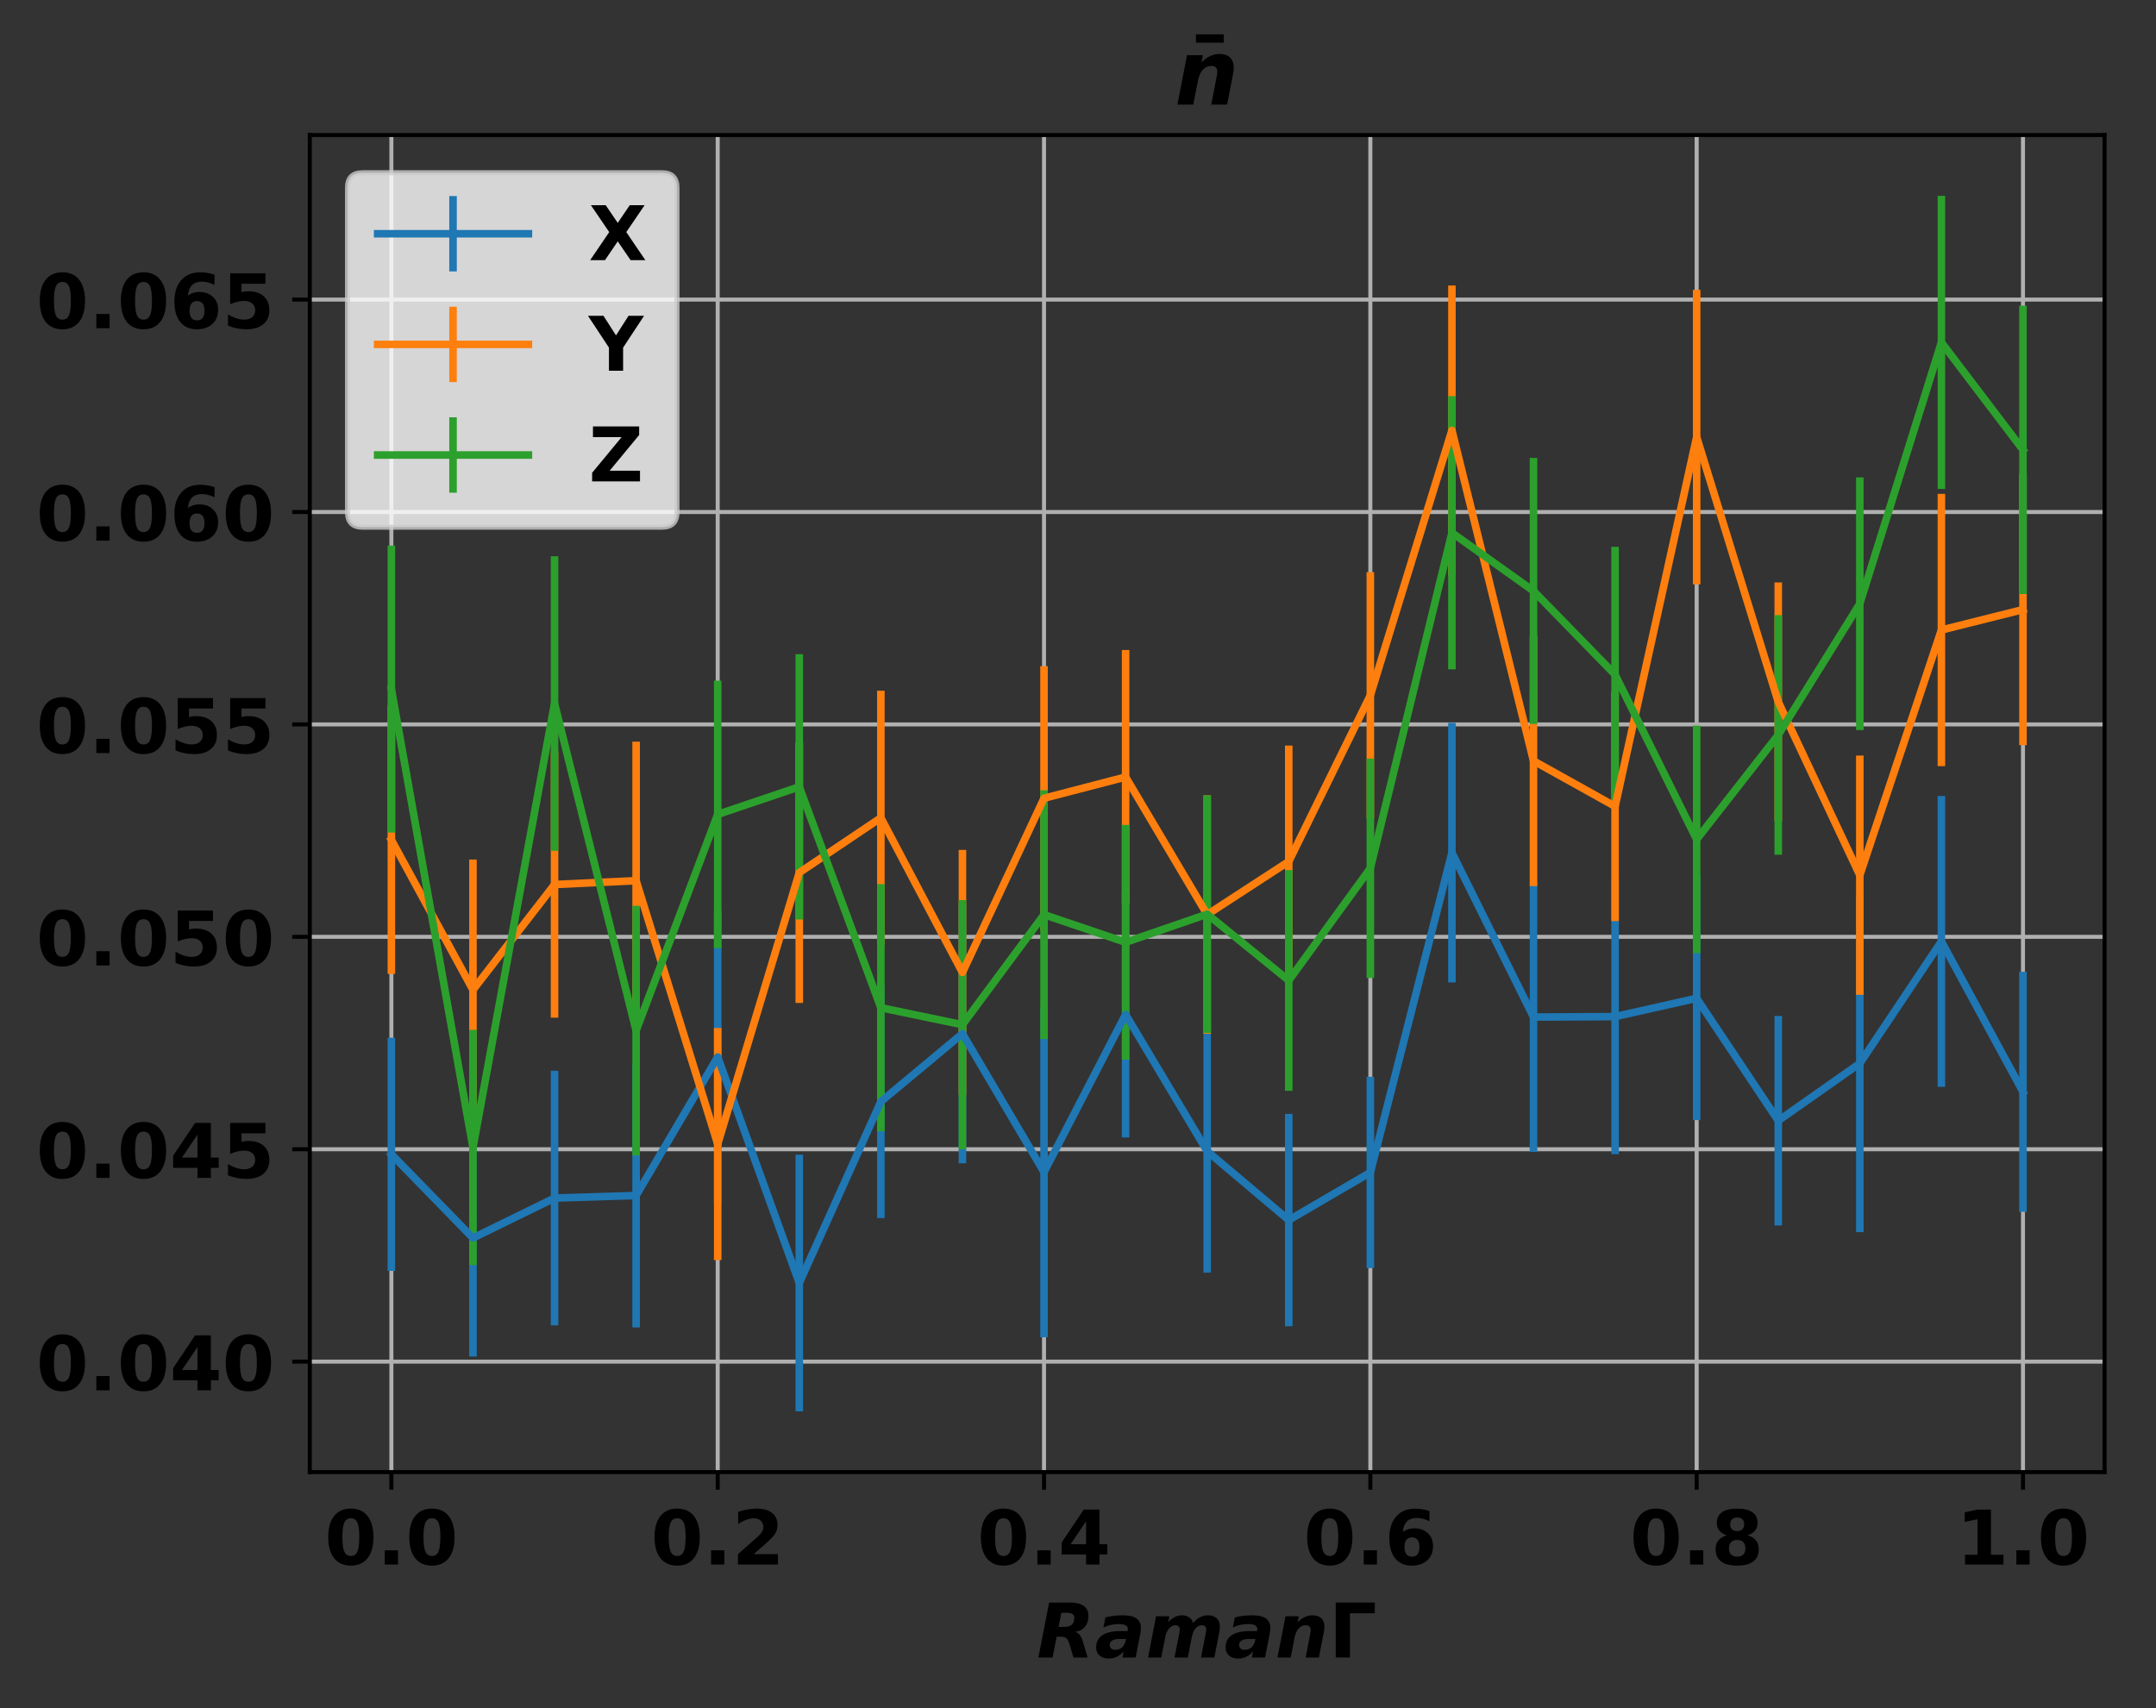 <?xml version="1.0" encoding="utf-8" standalone="no"?>
<!DOCTYPE svg PUBLIC "-//W3C//DTD SVG 1.1//EN"
  "http://www.w3.org/Graphics/SVG/1.1/DTD/svg11.dtd">
<!-- Created with matplotlib (http://matplotlib.org/) -->
<svg height="340pt" version="1.1" viewBox="0 0 429 340" width="429pt" xmlns="http://www.w3.org/2000/svg" xmlns:xlink="http://www.w3.org/1999/xlink">
 <rect x="0" y="0" width="429" height="340" fill="#333333" stroke="none"/>
 <defs>
  <style type="text/css">
*{stroke-linecap:butt;stroke-linejoin:round;}
  </style>
 </defs>
 <g id="figure_1">
  <g id="patch_1">
   <path d="M 0 340.224 
L 429.465 340.224 
L 429.465 0 
L 0 0 
z
" style="fill:none;"/>
  </g>
  <g id="axes_1">
   <g id="patch_2">
    <path d="M 61.645 292.989 
L 418.765 292.989 
L 418.765 26.877 
L 61.645 26.877 
z
" style="fill:none;"/>
   </g>
   <g id="matplotlib.axis_1">
    <g id="xtick_1">
     <g id="line2d_1">
      <path clip-path="url(#p29c0353c7a)" d="M 77.877 292.989 
L 77.877 26.877 
" style="fill:none;stroke:#b0b0b0;stroke-linecap:square;stroke-width:0.8;"/>
     </g>
     <g id="line2d_2">
      <defs>
       <path d="M 0 0 
L 0 3.5 
" id="m1ef9bc024b" style="stroke:#000000;stroke-width:0.8;"/>
      </defs>
      <g>
       <use style="stroke:#000000;stroke-width:0.8;" x="77.877" xlink:href="#m1ef9bc024b" y="292.989"/>
      </g>
     </g>
     <g id="text_1">
      <!-- 0.0 -->
      <defs>
       <path d="M 46 36.531 
Q 46 50.203 43.438 55.781 
Q 40.875 61.375 34.812 61.375 
Q 28.766 61.375 26.172 55.781 
Q 23.578 50.203 23.578 36.531 
Q 23.578 22.703 26.172 17.031 
Q 28.766 11.375 34.812 11.375 
Q 40.828 11.375 43.406 17.031 
Q 46 22.703 46 36.531 
M 64.797 36.375 
Q 64.797 18.266 56.984 8.422 
Q 49.172 -1.422 34.812 -1.422 
Q 20.406 -1.422 12.594 8.422 
Q 4.781 18.266 4.781 36.375 
Q 4.781 54.547 12.594 64.375 
Q 20.406 74.219 34.812 74.219 
Q 49.172 74.219 56.984 64.375 
Q 64.797 54.547 64.797 36.375 
" id="DejaVuSans-Bold-30"/>
       <path d="M 10.203 18.891 
L 27.781 18.891 
L 27.781 0 
L 10.203 0 
z
" id="DejaVuSans-Bold-2e"/>
      </defs>
      <g transform="translate(64.592 311.387)scale(0.15 -0.15)">
       <use xlink:href="#DejaVuSans-Bold-30"/>
       <use x="69.58" xlink:href="#DejaVuSans-Bold-2e"/>
       <use x="107.568" xlink:href="#DejaVuSans-Bold-30"/>
      </g>
     </g>
    </g>
    <g id="xtick_2">
     <g id="line2d_3">
      <path clip-path="url(#p29c0353c7a)" d="M 142.808 292.989 
L 142.808 26.877 
" style="fill:none;stroke:#b0b0b0;stroke-linecap:square;stroke-width:0.8;"/>
     </g>
     <g id="line2d_4">
      <g>
       <use style="stroke:#000000;stroke-width:0.8;" x="142.808" xlink:href="#m1ef9bc024b" y="292.989"/>
      </g>
     </g>
     <g id="text_2">
      <!-- 0.2 -->
      <defs>
       <path d="M 28.812 13.812 
L 60.891 13.812 
L 60.891 0 
L 7.906 0 
L 7.906 13.812 
L 34.516 37.312 
Q 38.094 40.531 39.797 43.609 
Q 41.5 46.688 41.5 50 
Q 41.5 55.125 38.062 58.25 
Q 34.625 61.375 28.906 61.375 
Q 24.516 61.375 19.281 59.5 
Q 14.062 57.625 8.109 53.906 
L 8.109 69.922 
Q 14.453 72.016 20.656 73.109 
Q 26.859 74.219 32.812 74.219 
Q 45.906 74.219 53.156 68.453 
Q 60.406 62.703 60.406 52.391 
Q 60.406 46.438 57.328 41.281 
Q 54.25 36.141 44.391 27.484 
z
" id="DejaVuSans-Bold-32"/>
      </defs>
      <g transform="translate(129.523 311.387)scale(0.15 -0.15)">
       <use xlink:href="#DejaVuSans-Bold-30"/>
       <use x="69.58" xlink:href="#DejaVuSans-Bold-2e"/>
       <use x="107.568" xlink:href="#DejaVuSans-Bold-32"/>
      </g>
     </g>
    </g>
    <g id="xtick_3">
     <g id="line2d_5">
      <path clip-path="url(#p29c0353c7a)" d="M 207.739 292.989 
L 207.739 26.877 
" style="fill:none;stroke:#b0b0b0;stroke-linecap:square;stroke-width:0.8;"/>
     </g>
     <g id="line2d_6">
      <g>
       <use style="stroke:#000000;stroke-width:0.8;" x="207.739" xlink:href="#m1ef9bc024b" y="292.989"/>
      </g>
     </g>
     <g id="text_3">
      <!-- 0.4 -->
      <defs>
       <path d="M 36.812 57.422 
L 16.219 26.906 
L 36.812 26.906 
z
M 33.688 72.906 
L 54.594 72.906 
L 54.594 26.906 
L 64.984 26.906 
L 64.984 13.281 
L 54.594 13.281 
L 54.594 0 
L 36.812 0 
L 36.812 13.281 
L 4.5 13.281 
L 4.5 29.391 
z
" id="DejaVuSans-Bold-34"/>
      </defs>
      <g transform="translate(194.454 311.387)scale(0.15 -0.15)">
       <use xlink:href="#DejaVuSans-Bold-30"/>
       <use x="69.58" xlink:href="#DejaVuSans-Bold-2e"/>
       <use x="107.568" xlink:href="#DejaVuSans-Bold-34"/>
      </g>
     </g>
    </g>
    <g id="xtick_4">
     <g id="line2d_7">
      <path clip-path="url(#p29c0353c7a)" d="M 272.67 292.989 
L 272.67 26.877 
" style="fill:none;stroke:#b0b0b0;stroke-linecap:square;stroke-width:0.8;"/>
     </g>
     <g id="line2d_8">
      <g>
       <use style="stroke:#000000;stroke-width:0.8;" x="272.67" xlink:href="#m1ef9bc024b" y="292.989"/>
      </g>
     </g>
     <g id="text_4">
      <!-- 0.6 -->
      <defs>
       <path d="M 36.188 35.984 
Q 31.25 35.984 28.781 32.781 
Q 26.312 29.594 26.312 23.188 
Q 26.312 16.797 28.781 13.594 
Q 31.25 10.406 36.188 10.406 
Q 41.156 10.406 43.625 13.594 
Q 46.094 16.797 46.094 23.188 
Q 46.094 29.594 43.625 32.781 
Q 41.156 35.984 36.188 35.984 
M 59.422 71 
L 59.422 57.516 
Q 54.781 59.719 50.672 60.766 
Q 46.578 61.812 42.672 61.812 
Q 34.281 61.812 29.594 57.141 
Q 24.906 52.484 24.125 43.312 
Q 27.344 45.703 31.094 46.891 
Q 34.859 48.094 39.312 48.094 
Q 50.484 48.094 57.344 41.547 
Q 64.203 35.016 64.203 24.422 
Q 64.203 12.703 56.531 5.641 
Q 48.875 -1.422 35.984 -1.422 
Q 21.781 -1.422 13.984 8.172 
Q 6.203 17.781 6.203 35.406 
Q 6.203 53.469 15.312 63.797 
Q 24.422 74.125 40.281 74.125 
Q 45.312 74.125 50.047 73.344 
Q 54.781 72.562 59.422 71 
" id="DejaVuSans-Bold-36"/>
      </defs>
      <g transform="translate(259.384 311.387)scale(0.15 -0.15)">
       <use xlink:href="#DejaVuSans-Bold-30"/>
       <use x="69.58" xlink:href="#DejaVuSans-Bold-2e"/>
       <use x="107.568" xlink:href="#DejaVuSans-Bold-36"/>
      </g>
     </g>
    </g>
    <g id="xtick_5">
     <g id="line2d_9">
      <path clip-path="url(#p29c0353c7a)" d="M 337.601 292.989 
L 337.601 26.877 
" style="fill:none;stroke:#b0b0b0;stroke-linecap:square;stroke-width:0.8;"/>
     </g>
     <g id="line2d_10">
      <g>
       <use style="stroke:#000000;stroke-width:0.8;" x="337.601" xlink:href="#m1ef9bc024b" y="292.989"/>
      </g>
     </g>
     <g id="text_5">
      <!-- 0.8 -->
      <defs>
       <path d="M 34.812 32.625 
Q 29.547 32.625 26.703 29.734 
Q 23.875 26.859 23.875 21.484 
Q 23.875 16.109 26.703 13.25 
Q 29.547 10.406 34.812 10.406 
Q 40.047 10.406 42.828 13.25 
Q 45.609 16.109 45.609 21.484 
Q 45.609 26.906 42.828 29.766 
Q 40.047 32.625 34.812 32.625 
M 21.094 38.812 
Q 14.453 40.828 11.078 44.969 
Q 7.719 49.125 7.719 55.328 
Q 7.719 64.547 14.594 69.375 
Q 21.484 74.219 34.812 74.219 
Q 48.047 74.219 54.922 69.406 
Q 61.812 64.594 61.812 55.328 
Q 61.812 49.125 58.422 44.969 
Q 55.031 40.828 48.391 38.812 
Q 55.812 36.766 59.594 32.156 
Q 63.375 27.547 63.375 20.516 
Q 63.375 9.672 56.172 4.125 
Q 48.969 -1.422 34.812 -1.422 
Q 20.609 -1.422 13.359 4.125 
Q 6.109 9.672 6.109 20.516 
Q 6.109 27.547 9.891 32.156 
Q 13.672 36.766 21.094 38.812 
M 25.484 53.422 
Q 25.484 49.078 27.906 46.734 
Q 30.328 44.391 34.812 44.391 
Q 39.203 44.391 41.594 46.734 
Q 44 49.078 44 53.422 
Q 44 57.766 41.594 60.078 
Q 39.203 62.406 34.812 62.406 
Q 30.328 62.406 27.906 60.062 
Q 25.484 57.719 25.484 53.422 
" id="DejaVuSans-Bold-38"/>
      </defs>
      <g transform="translate(324.315 311.387)scale(0.15 -0.15)">
       <use xlink:href="#DejaVuSans-Bold-30"/>
       <use x="69.58" xlink:href="#DejaVuSans-Bold-2e"/>
       <use x="107.568" xlink:href="#DejaVuSans-Bold-38"/>
      </g>
     </g>
    </g>
    <g id="xtick_6">
     <g id="line2d_11">
      <path clip-path="url(#p29c0353c7a)" d="M 402.532 292.989 
L 402.532 26.877 
" style="fill:none;stroke:#b0b0b0;stroke-linecap:square;stroke-width:0.8;"/>
     </g>
     <g id="line2d_12">
      <g>
       <use style="stroke:#000000;stroke-width:0.8;" x="402.532" xlink:href="#m1ef9bc024b" y="292.989"/>
      </g>
     </g>
     <g id="text_6">
      <!-- 1.0 -->
      <defs>
       <path d="M 11.719 12.984 
L 28.328 12.984 
L 28.328 60.109 
L 11.281 56.594 
L 11.281 69.391 
L 28.219 72.906 
L 46.094 72.906 
L 46.094 12.984 
L 62.703 12.984 
L 62.703 0 
L 11.719 0 
z
" id="DejaVuSans-Bold-31"/>
      </defs>
      <g transform="translate(389.246 311.387)scale(0.15 -0.15)">
       <use xlink:href="#DejaVuSans-Bold-31"/>
       <use x="69.58" xlink:href="#DejaVuSans-Bold-2e"/>
       <use x="107.568" xlink:href="#DejaVuSans-Bold-30"/>
      </g>
     </g>
    </g>
    <g id="text_7">
     <!-- $Raman\Gamma$ -->
     <defs>
      <path d="M 36.719 40.578 
Q 43.109 40.578 46.406 43.547 
Q 49.703 46.531 49.703 52.297 
Q 49.703 55.906 47.438 57.594 
Q 45.172 59.281 40.281 59.281 
L 32.516 59.281 
L 28.812 40.578 
z
M 26.312 27.594 
L 20.906 0 
L 2.094 0 
L 16.312 72.906 
L 44.094 72.906 
Q 56.109 72.906 62.297 68.406 
Q 68.5 63.922 68.5 55.172 
Q 68.5 46.344 63.609 40.625 
Q 58.734 34.906 50.391 34.078 
Q 54.203 33.297 56.734 30.188 
Q 59.281 27.094 61.188 20.703 
L 67.391 0 
L 48.688 0 
L 43.219 18.109 
Q 41.547 23.531 39.172 25.562 
Q 36.812 27.594 32.328 27.594 
z
" id="DejaVuSans-BoldOblique-52"/>
      <path d="M 32.906 24.609 
Q 26.375 24.609 23.016 22.578 
Q 19.672 20.562 19.672 16.609 
Q 19.672 13.625 21.656 11.906 
Q 23.641 10.203 27.094 10.203 
Q 32.469 10.203 36.078 13.453 
Q 39.703 16.703 40.922 22.609 
L 41.312 24.609 
z
M 60.203 31.203 
L 54.109 0 
L 36.625 0 
L 38.094 8.109 
Q 33.797 3.219 29 0.891 
Q 24.219 -1.422 18.609 -1.422 
Q 10.844 -1.422 6.266 2.609 
Q 1.703 6.641 1.703 13.484 
Q 1.703 23.922 9.781 29.469 
Q 17.875 35.016 33.109 35.016 
L 43.406 35.016 
L 43.609 36.375 
Q 43.75 37.062 43.766 37.344 
Q 43.797 37.641 43.797 37.891 
Q 43.797 41.109 40.75 42.75 
Q 37.703 44.391 31.688 44.391 
Q 26.266 44.391 21.188 43.266 
Q 16.109 42.141 11.375 39.891 
L 14.016 53.219 
Q 19.484 54.594 25.219 55.297 
Q 30.953 56 37.109 56 
Q 49.266 56 55.172 51.828 
Q 61.078 47.656 61.078 39.109 
Q 61.078 37.453 60.859 35.469 
Q 60.641 33.5 60.203 31.203 
" id="DejaVuSans-BoldOblique-61"/>
      <path d="M 62.703 45.609 
Q 66.75 50.641 71.891 53.312 
Q 77.047 56 82.625 56 
Q 89.938 56 94.156 51.969 
Q 98.391 47.953 98.391 40.922 
Q 98.391 39.453 98.172 37.562 
Q 97.953 35.688 97.516 33.297 
L 91.016 0 
L 73.391 0 
L 78.906 28.516 
L 79.047 29.25 
Q 80.328 35.297 80.328 37.016 
Q 80.328 39.703 78.781 41.266 
Q 77.25 42.828 74.609 42.828 
Q 69.578 42.828 66.078 38.703 
Q 62.594 34.578 61.078 26.906 
L 55.812 0 
L 38.188 0 
L 43.797 28.516 
Q 44.531 32.172 44.828 34.047 
Q 45.125 35.938 45.125 37.016 
Q 45.125 39.75 43.609 41.281 
Q 42.094 42.828 39.406 42.828 
Q 34.578 42.828 30.938 38.547 
Q 27.297 34.281 25.875 26.906 
L 20.609 0 
L 3.078 0 
L 13.719 54.688 
L 31.297 54.688 
L 29.688 46.688 
Q 33.797 51.312 38.422 53.656 
Q 43.062 56 48.094 56 
Q 53.766 56 57.812 53.094 
Q 61.859 50.203 62.703 45.609 
" id="DejaVuSans-BoldOblique-6d"/>
      <path d="M 64.5 33.297 
L 58.016 0 
L 40.484 0 
L 46 28.516 
Q 46.578 31.297 46.891 33.219 
Q 47.219 35.156 47.219 36.281 
Q 47.219 39.406 45.484 41.109 
Q 43.75 42.828 40.578 42.828 
Q 35.156 42.828 31.266 38.594 
Q 27.391 34.375 25.875 26.906 
L 20.609 0 
L 3.078 0 
L 13.719 54.688 
L 31.297 54.688 
L 29.688 46.688 
Q 34.516 51.422 39.391 53.703 
Q 44.281 56 49.609 56 
Q 57.172 56 61.266 52.047 
Q 65.375 48.094 65.375 40.922 
Q 65.375 39.359 65.156 37.453 
Q 64.938 35.547 64.5 33.297 
" id="DejaVuSans-BoldOblique-6e"/>
      <path d="M 9.188 0 
L 9.188 72.906 
L 60.984 72.906 
L 60.984 58.688 
L 27.984 58.688 
L 27.984 0 
z
" id="DejaVuSans-Bold-393"/>
     </defs>
     <g transform="translate(206.305 329.904)scale(0.15 -0.15)">
      <use transform="translate(0 0.094)" xlink:href="#DejaVuSans-BoldOblique-52"/>
      <use transform="translate(77.002 0.094)" xlink:href="#DejaVuSans-BoldOblique-61"/>
      <use transform="translate(144.482 0.094)" xlink:href="#DejaVuSans-BoldOblique-6d"/>
      <use transform="translate(248.682 0.094)" xlink:href="#DejaVuSans-BoldOblique-61"/>
      <use transform="translate(316.162 0.094)" xlink:href="#DejaVuSans-BoldOblique-6e"/>
      <use transform="translate(387.354 0.094)" xlink:href="#DejaVuSans-Bold-393"/>
     </g>
    </g>
   </g>
   <g id="matplotlib.axis_2">
    <g id="ytick_1">
     <g id="line2d_13">
      <path clip-path="url(#p29c0353c7a)" d="M 61.645 271.007 
L 418.765 271.007 
" style="fill:none;stroke:#b0b0b0;stroke-linecap:square;stroke-width:0.8;"/>
     </g>
     <g id="line2d_14">
      <defs>
       <path d="M 0 0 
L -3.5 0 
" id="m411966bf53" style="stroke:#000000;stroke-width:0.8;"/>
      </defs>
      <g>
       <use style="stroke:#000000;stroke-width:0.8;" x="61.645" xlink:href="#m411966bf53" y="271.007"/>
      </g>
     </g>
     <g id="text_8">
      <!-- 0.040 -->
      <g transform="translate(7.2 276.705)scale(0.15 -0.15)">
       <use xlink:href="#DejaVuSans-Bold-30"/>
       <use x="69.58" xlink:href="#DejaVuSans-Bold-2e"/>
       <use x="107.568" xlink:href="#DejaVuSans-Bold-30"/>
       <use x="177.148" xlink:href="#DejaVuSans-Bold-34"/>
       <use x="246.729" xlink:href="#DejaVuSans-Bold-30"/>
      </g>
     </g>
    </g>
    <g id="ytick_2">
     <g id="line2d_15">
      <path clip-path="url(#p29c0353c7a)" d="M 61.645 228.731 
L 418.765 228.731 
" style="fill:none;stroke:#b0b0b0;stroke-linecap:square;stroke-width:0.8;"/>
     </g>
     <g id="line2d_16">
      <g>
       <use style="stroke:#000000;stroke-width:0.8;" x="61.645" xlink:href="#m411966bf53" y="228.731"/>
      </g>
     </g>
     <g id="text_9">
      <!-- 0.045 -->
      <defs>
       <path d="M 10.594 72.906 
L 57.328 72.906 
L 57.328 59.078 
L 25.594 59.078 
L 25.594 47.797 
Q 27.734 48.391 29.906 48.703 
Q 32.078 49.031 34.422 49.031 
Q 47.75 49.031 55.172 42.359 
Q 62.594 35.688 62.594 23.781 
Q 62.594 11.969 54.516 5.266 
Q 46.438 -1.422 32.078 -1.422 
Q 25.875 -1.422 19.797 -0.219 
Q 13.719 0.984 7.719 3.422 
L 7.719 18.219 
Q 13.672 14.797 19.016 13.078 
Q 24.359 11.375 29.109 11.375 
Q 35.938 11.375 39.859 14.719 
Q 43.797 18.062 43.797 23.781 
Q 43.797 29.547 39.859 32.859 
Q 35.938 36.188 29.109 36.188 
Q 25.047 36.188 20.453 35.125 
Q 15.875 34.078 10.594 31.891 
z
" id="DejaVuSans-Bold-35"/>
      </defs>
      <g transform="translate(7.2 234.429)scale(0.15 -0.15)">
       <use xlink:href="#DejaVuSans-Bold-30"/>
       <use x="69.58" xlink:href="#DejaVuSans-Bold-2e"/>
       <use x="107.568" xlink:href="#DejaVuSans-Bold-30"/>
       <use x="177.148" xlink:href="#DejaVuSans-Bold-34"/>
       <use x="246.729" xlink:href="#DejaVuSans-Bold-35"/>
      </g>
     </g>
    </g>
    <g id="ytick_3">
     <g id="line2d_17">
      <path clip-path="url(#p29c0353c7a)" d="M 61.645 186.455 
L 418.765 186.455 
" style="fill:none;stroke:#b0b0b0;stroke-linecap:square;stroke-width:0.8;"/>
     </g>
     <g id="line2d_18">
      <g>
       <use style="stroke:#000000;stroke-width:0.8;" x="61.645" xlink:href="#m411966bf53" y="186.455"/>
      </g>
     </g>
     <g id="text_10">
      <!-- 0.050 -->
      <g transform="translate(7.2 192.153)scale(0.15 -0.15)">
       <use xlink:href="#DejaVuSans-Bold-30"/>
       <use x="69.58" xlink:href="#DejaVuSans-Bold-2e"/>
       <use x="107.568" xlink:href="#DejaVuSans-Bold-30"/>
       <use x="177.148" xlink:href="#DejaVuSans-Bold-35"/>
       <use x="246.729" xlink:href="#DejaVuSans-Bold-30"/>
      </g>
     </g>
    </g>
    <g id="ytick_4">
     <g id="line2d_19">
      <path clip-path="url(#p29c0353c7a)" d="M 61.645 144.179 
L 418.765 144.179 
" style="fill:none;stroke:#b0b0b0;stroke-linecap:square;stroke-width:0.8;"/>
     </g>
     <g id="line2d_20">
      <g>
       <use style="stroke:#000000;stroke-width:0.8;" x="61.645" xlink:href="#m411966bf53" y="144.179"/>
      </g>
     </g>
     <g id="text_11">
      <!-- 0.055 -->
      <g transform="translate(7.2 149.877)scale(0.15 -0.15)">
       <use xlink:href="#DejaVuSans-Bold-30"/>
       <use x="69.58" xlink:href="#DejaVuSans-Bold-2e"/>
       <use x="107.568" xlink:href="#DejaVuSans-Bold-30"/>
       <use x="177.148" xlink:href="#DejaVuSans-Bold-35"/>
       <use x="246.729" xlink:href="#DejaVuSans-Bold-35"/>
      </g>
     </g>
    </g>
    <g id="ytick_5">
     <g id="line2d_21">
      <path clip-path="url(#p29c0353c7a)" d="M 61.645 101.903 
L 418.765 101.903 
" style="fill:none;stroke:#b0b0b0;stroke-linecap:square;stroke-width:0.8;"/>
     </g>
     <g id="line2d_22">
      <g>
       <use style="stroke:#000000;stroke-width:0.8;" x="61.645" xlink:href="#m411966bf53" y="101.903"/>
      </g>
     </g>
     <g id="text_12">
      <!-- 0.060 -->
      <g transform="translate(7.2 107.601)scale(0.15 -0.15)">
       <use xlink:href="#DejaVuSans-Bold-30"/>
       <use x="69.58" xlink:href="#DejaVuSans-Bold-2e"/>
       <use x="107.568" xlink:href="#DejaVuSans-Bold-30"/>
       <use x="177.148" xlink:href="#DejaVuSans-Bold-36"/>
       <use x="246.729" xlink:href="#DejaVuSans-Bold-30"/>
      </g>
     </g>
    </g>
    <g id="ytick_6">
     <g id="line2d_23">
      <path clip-path="url(#p29c0353c7a)" d="M 61.645 59.627 
L 418.765 59.627 
" style="fill:none;stroke:#b0b0b0;stroke-linecap:square;stroke-width:0.8;"/>
     </g>
     <g id="line2d_24">
      <g>
       <use style="stroke:#000000;stroke-width:0.8;" x="61.645" xlink:href="#m411966bf53" y="59.627"/>
      </g>
     </g>
     <g id="text_13">
      <!-- 0.065 -->
      <g transform="translate(7.2 65.325)scale(0.15 -0.15)">
       <use xlink:href="#DejaVuSans-Bold-30"/>
       <use x="69.58" xlink:href="#DejaVuSans-Bold-2e"/>
       <use x="107.568" xlink:href="#DejaVuSans-Bold-30"/>
       <use x="177.148" xlink:href="#DejaVuSans-Bold-36"/>
       <use x="246.729" xlink:href="#DejaVuSans-Bold-35"/>
      </g>
     </g>
    </g>
   </g>
   <g id="LineCollection_1">
    <path clip-path="url(#p29c0353c7a)" d="M 77.877 252.933 
L 77.877 206.534 
" style="fill:none;stroke:#1f77b4;stroke-width:1.5;"/>
    <path clip-path="url(#p29c0353c7a)" d="M 94.11 269.982 
L 94.11 222.807 
" style="fill:none;stroke:#1f77b4;stroke-width:1.5;"/>
    <path clip-path="url(#p29c0353c7a)" d="M 110.343 263.785 
L 110.343 213.108 
" style="fill:none;stroke:#1f77b4;stroke-width:1.5;"/>
    <path clip-path="url(#p29c0353c7a)" d="M 126.575 264.198 
L 126.575 211.673 
" style="fill:none;stroke:#1f77b4;stroke-width:1.5;"/>
    <path clip-path="url(#p29c0353c7a)" d="M 142.808 239.479 
L 142.808 181.255 
" style="fill:none;stroke:#1f77b4;stroke-width:1.5;"/>
    <path clip-path="url(#p29c0353c7a)" d="M 159.041 280.893 
L 159.041 229.821 
" style="fill:none;stroke:#1f77b4;stroke-width:1.5;"/>
    <path clip-path="url(#p29c0353c7a)" d="M 175.274 242.439 
L 175.274 196.067 
" style="fill:none;stroke:#1f77b4;stroke-width:1.5;"/>
    <path clip-path="url(#p29c0353c7a)" d="M 191.506 231.532 
L 191.506 179.908 
" style="fill:none;stroke:#1f77b4;stroke-width:1.5;"/>
    <path clip-path="url(#p29c0353c7a)" d="M 207.739 266.168 
L 207.739 200.395 
" style="fill:none;stroke:#1f77b4;stroke-width:1.5;"/>
    <path clip-path="url(#p29c0353c7a)" d="M 223.972 226.382 
L 223.972 177.448 
" style="fill:none;stroke:#1f77b4;stroke-width:1.5;"/>
    <path clip-path="url(#p29c0353c7a)" d="M 240.205 253.288 
L 240.205 204.965 
" style="fill:none;stroke:#1f77b4;stroke-width:1.5;"/>
    <path clip-path="url(#p29c0353c7a)" d="M 256.437 263.97 
L 256.437 221.694 
" style="fill:none;stroke:#1f77b4;stroke-width:1.5;"/>
    <path clip-path="url(#p29c0353c7a)" d="M 272.67 252.393 
L 272.67 214.316 
" style="fill:none;stroke:#1f77b4;stroke-width:1.5;"/>
    <path clip-path="url(#p29c0353c7a)" d="M 288.903 195.528 
L 288.903 143.88 
" style="fill:none;stroke:#1f77b4;stroke-width:1.5;"/>
    <path clip-path="url(#p29c0353c7a)" d="M 305.135 229.264 
L 305.135 175.582 
" style="fill:none;stroke:#1f77b4;stroke-width:1.5;"/>
    <path clip-path="url(#p29c0353c7a)" d="M 321.368 229.717 
L 321.368 174.951 
" style="fill:none;stroke:#1f77b4;stroke-width:1.5;"/>
    <path clip-path="url(#p29c0353c7a)" d="M 337.601 222.929 
L 337.601 174.451 
" style="fill:none;stroke:#1f77b4;stroke-width:1.5;"/>
    <path clip-path="url(#p29c0353c7a)" d="M 353.834 243.903 
L 353.834 202.197 
" style="fill:none;stroke:#1f77b4;stroke-width:1.5;"/>
    <path clip-path="url(#p29c0353c7a)" d="M 370.066 245.231 
L 370.066 178.055 
" style="fill:none;stroke:#1f77b4;stroke-width:1.5;"/>
    <path clip-path="url(#p29c0353c7a)" d="M 386.299 216.317 
L 386.299 158.418 
" style="fill:none;stroke:#1f77b4;stroke-width:1.5;"/>
    <path clip-path="url(#p29c0353c7a)" d="M 402.532 241.173 
L 402.532 193.419 
" style="fill:none;stroke:#1f77b4;stroke-width:1.5;"/>
   </g>
   <g id="LineCollection_2">
    <path clip-path="url(#p29c0353c7a)" d="M 77.877 193.837 
L 77.877 140.49 
" style="fill:none;stroke:#ff7f0e;stroke-width:1.5;"/>
    <path clip-path="url(#p29c0353c7a)" d="M 94.11 222.961 
L 94.11 171.07 
" style="fill:none;stroke:#ff7f0e;stroke-width:1.5;"/>
    <path clip-path="url(#p29c0353c7a)" d="M 110.343 202.549 
L 110.343 149.543 
" style="fill:none;stroke:#ff7f0e;stroke-width:1.5;"/>
    <path clip-path="url(#p29c0353c7a)" d="M 126.575 202.956 
L 126.575 147.605 
" style="fill:none;stroke:#ff7f0e;stroke-width:1.5;"/>
    <path clip-path="url(#p29c0353c7a)" d="M 142.808 250.805 
L 142.808 204.597 
" style="fill:none;stroke:#ff7f0e;stroke-width:1.5;"/>
    <path clip-path="url(#p29c0353c7a)" d="M 159.041 199.616 
L 159.041 147.741 
" style="fill:none;stroke:#ff7f0e;stroke-width:1.5;"/>
    <path clip-path="url(#p29c0353c7a)" d="M 175.274 188.071 
L 175.274 137.472 
" style="fill:none;stroke:#ff7f0e;stroke-width:1.5;"/>
    <path clip-path="url(#p29c0353c7a)" d="M 191.506 217.936 
L 191.506 169.153 
" style="fill:none;stroke:#ff7f0e;stroke-width:1.5;"/>
    <path clip-path="url(#p29c0353c7a)" d="M 207.739 185.172 
L 207.739 132.574 
" style="fill:none;stroke:#ff7f0e;stroke-width:1.5;"/>
    <path clip-path="url(#p29c0353c7a)" d="M 223.972 179.926 
L 223.972 129.373 
" style="fill:none;stroke:#ff7f0e;stroke-width:1.5;"/>
    <path clip-path="url(#p29c0353c7a)" d="M 240.205 205.76 
L 240.205 158.296 
" style="fill:none;stroke:#ff7f0e;stroke-width:1.5;"/>
    <path clip-path="url(#p29c0353c7a)" d="M 256.437 194.548 
L 256.437 148.386 
" style="fill:none;stroke:#ff7f0e;stroke-width:1.5;"/>
    <path clip-path="url(#p29c0353c7a)" d="M 272.67 162.919 
L 272.67 113.873 
" style="fill:none;stroke:#ff7f0e;stroke-width:1.5;"/>
    <path clip-path="url(#p29c0353c7a)" d="M 288.903 114.493 
L 288.903 56.824 
" style="fill:none;stroke:#ff7f0e;stroke-width:1.5;"/>
    <path clip-path="url(#p29c0353c7a)" d="M 305.135 176.361 
L 305.135 126.512 
" style="fill:none;stroke:#ff7f0e;stroke-width:1.5;"/>
    <path clip-path="url(#p29c0353c7a)" d="M 321.368 183.325 
L 321.368 137.633 
" style="fill:none;stroke:#ff7f0e;stroke-width:1.5;"/>
    <path clip-path="url(#p29c0353c7a)" d="M 337.601 116.3 
L 337.601 57.68 
" style="fill:none;stroke:#ff7f0e;stroke-width:1.5;"/>
    <path clip-path="url(#p29c0353c7a)" d="M 353.834 163.437 
L 353.834 115.92 
" style="fill:none;stroke:#ff7f0e;stroke-width:1.5;"/>
    <path clip-path="url(#p29c0353c7a)" d="M 370.066 197.994 
L 370.066 150.377 
" style="fill:none;stroke:#ff7f0e;stroke-width:1.5;"/>
    <path clip-path="url(#p29c0353c7a)" d="M 386.299 152.489 
L 386.299 98.288 
" style="fill:none;stroke:#ff7f0e;stroke-width:1.5;"/>
    <path clip-path="url(#p29c0353c7a)" d="M 402.532 148.309 
L 402.532 94.342 
" style="fill:none;stroke:#ff7f0e;stroke-width:1.5;"/>
   </g>
   <g id="LineCollection_3">
    <path clip-path="url(#p29c0353c7a)" d="M 77.877 165.7 
L 77.877 108.594 
" style="fill:none;stroke:#2ca02c;stroke-width:1.5;"/>
    <path clip-path="url(#p29c0353c7a)" d="M 94.11 251.795 
L 94.11 204.975 
" style="fill:none;stroke:#2ca02c;stroke-width:1.5;"/>
    <path clip-path="url(#p29c0353c7a)" d="M 110.343 169.339 
L 110.343 110.713 
" style="fill:none;stroke:#2ca02c;stroke-width:1.5;"/>
    <path clip-path="url(#p29c0353c7a)" d="M 126.575 229.978 
L 126.575 180.278 
" style="fill:none;stroke:#2ca02c;stroke-width:1.5;"/>
    <path clip-path="url(#p29c0353c7a)" d="M 142.808 188.702 
L 142.808 135.469 
" style="fill:none;stroke:#2ca02c;stroke-width:1.5;"/>
    <path clip-path="url(#p29c0353c7a)" d="M 159.041 183.002 
L 159.041 130.195 
" style="fill:none;stroke:#2ca02c;stroke-width:1.5;"/>
    <path clip-path="url(#p29c0353c7a)" d="M 175.274 225.167 
L 175.274 175.966 
" style="fill:none;stroke:#2ca02c;stroke-width:1.5;"/>
    <path clip-path="url(#p29c0353c7a)" d="M 191.506 228.75 
L 191.506 179.139 
" style="fill:none;stroke:#2ca02c;stroke-width:1.5;"/>
    <path clip-path="url(#p29c0353c7a)" d="M 207.739 206.801 
L 207.739 157.28 
" style="fill:none;stroke:#2ca02c;stroke-width:1.5;"/>
    <path clip-path="url(#p29c0353c7a)" d="M 223.972 210.908 
L 223.972 164.174 
" style="fill:none;stroke:#2ca02c;stroke-width:1.5;"/>
    <path clip-path="url(#p29c0353c7a)" d="M 240.205 205.584 
L 240.205 158.303 
" style="fill:none;stroke:#2ca02c;stroke-width:1.5;"/>
    <path clip-path="url(#p29c0353c7a)" d="M 256.437 217.102 
L 256.437 173.184 
" style="fill:none;stroke:#2ca02c;stroke-width:1.5;"/>
    <path clip-path="url(#p29c0353c7a)" d="M 272.67 194.638 
L 272.67 150.985 
" style="fill:none;stroke:#2ca02c;stroke-width:1.5;"/>
    <path clip-path="url(#p29c0353c7a)" d="M 288.903 133.222 
L 288.903 78.849 
" style="fill:none;stroke:#2ca02c;stroke-width:1.5;"/>
    <path clip-path="url(#p29c0353c7a)" d="M 305.135 144.089 
L 305.135 91.14 
" style="fill:none;stroke:#2ca02c;stroke-width:1.5;"/>
    <path clip-path="url(#p29c0353c7a)" d="M 321.368 159.701 
L 321.368 108.833 
" style="fill:none;stroke:#2ca02c;stroke-width:1.5;"/>
    <path clip-path="url(#p29c0353c7a)" d="M 337.601 189.705 
L 337.601 144.426 
" style="fill:none;stroke:#2ca02c;stroke-width:1.5;"/>
    <path clip-path="url(#p29c0353c7a)" d="M 353.834 170.115 
L 353.834 122.432 
" style="fill:none;stroke:#2ca02c;stroke-width:1.5;"/>
    <path clip-path="url(#p29c0353c7a)" d="M 370.066 145.302 
L 370.066 95.01 
" style="fill:none;stroke:#2ca02c;stroke-width:1.5;"/>
    <path clip-path="url(#p29c0353c7a)" d="M 386.299 97.316 
L 386.299 38.973 
" style="fill:none;stroke:#2ca02c;stroke-width:1.5;"/>
    <path clip-path="url(#p29c0353c7a)" d="M 402.532 118.23 
L 402.532 60.834 
" style="fill:none;stroke:#2ca02c;stroke-width:1.5;"/>
   </g>
   <g id="line2d_25">
    <path clip-path="url(#p29c0353c7a)" d="M 77.877 229.734 
L 94.11 246.395 
L 110.343 238.447 
L 126.575 237.936 
L 142.808 210.367 
L 159.041 255.357 
L 175.274 219.253 
L 191.506 205.72 
L 207.739 233.281 
L 223.972 201.915 
L 240.205 229.127 
L 256.437 242.832 
L 272.67 233.355 
L 288.903 169.704 
L 305.135 202.423 
L 321.368 202.334 
L 337.601 198.69 
L 353.834 223.05 
L 370.066 211.643 
L 386.299 187.368 
L 402.532 217.296 
" style="fill:none;stroke:#1f77b4;stroke-linecap:square;stroke-width:1.5;"/>
   </g>
   <g id="line2d_26">
    <path clip-path="url(#p29c0353c7a)" d="M 77.877 167.163 
L 94.11 197.015 
L 110.343 176.046 
L 126.575 175.281 
L 142.808 227.701 
L 159.041 173.679 
L 175.274 162.771 
L 191.506 193.544 
L 207.739 158.873 
L 223.972 154.649 
L 240.205 182.028 
L 256.437 171.467 
L 272.67 138.396 
L 288.903 85.658 
L 305.135 151.436 
L 321.368 160.479 
L 337.601 86.99 
L 353.834 139.679 
L 370.066 174.186 
L 386.299 125.389 
L 402.532 121.325 
" style="fill:none;stroke:#ff7f0e;stroke-linecap:square;stroke-width:1.5;"/>
   </g>
   <g id="line2d_27">
    <path clip-path="url(#p29c0353c7a)" d="M 77.877 137.147 
L 94.11 228.385 
L 110.343 140.026 
L 126.575 205.128 
L 142.808 162.086 
L 159.041 156.599 
L 175.274 200.567 
L 191.506 203.945 
L 207.739 182.041 
L 223.972 187.541 
L 240.205 181.943 
L 256.437 195.143 
L 272.67 172.811 
L 288.903 106.036 
L 305.135 117.615 
L 321.368 134.267 
L 337.601 167.066 
L 353.834 146.274 
L 370.066 120.156 
L 386.299 68.145 
L 402.532 89.532 
" style="fill:none;stroke:#2ca02c;stroke-linecap:square;stroke-width:1.5;"/>
   </g>
   <g id="patch_3">
    <path d="M 61.645 292.989 
L 61.645 26.877 
" style="fill:none;stroke:#000000;stroke-linecap:square;stroke-linejoin:miter;stroke-width:0.8;"/>
   </g>
   <g id="patch_4">
    <path d="M 418.765 292.989 
L 418.765 26.877 
" style="fill:none;stroke:#000000;stroke-linecap:square;stroke-linejoin:miter;stroke-width:0.8;"/>
   </g>
   <g id="patch_5">
    <path d="M 61.645 292.989 
L 418.765 292.989 
" style="fill:none;stroke:#000000;stroke-linecap:square;stroke-linejoin:miter;stroke-width:0.8;"/>
   </g>
   <g id="patch_6">
    <path d="M 61.645 26.877 
L 418.765 26.877 
" style="fill:none;stroke:#000000;stroke-linecap:square;stroke-linejoin:miter;stroke-width:0.8;"/>
   </g>
   <g id="text_14">
    <!-- $\bar n$ -->
    <defs>
     <path d="M -40.5 75.984 
L -9.75 75.984 
L -9.75 66.797 
L -40.5 66.797 
z
" id="DejaVuSans-Bold-304"/>
    </defs>
    <g transform="translate(233.725 20.877)scale(0.18 -0.18)">
     <use transform="translate(64.074 2.016)" xlink:href="#DejaVuSans-Bold-304"/>
     <use transform="translate(0 0.312)" xlink:href="#DejaVuSans-BoldOblique-6e"/>
    </g>
   </g>
   <g id="legend_1">
    <g id="patch_7">
     <path d="M 72.145 104.929 
L 131.709 104.929 
Q 134.709 104.929 134.709 101.929 
L 134.709 37.377 
Q 134.709 34.377 131.709 34.377 
L 72.145 34.377 
Q 69.145 34.377 69.145 37.377 
L 69.145 101.929 
Q 69.145 104.929 72.145 104.929 
z
" style="fill:#ffffff;opacity:0.8;stroke:#cccccc;stroke-linejoin:miter;"/>
    </g>
    <g id="LineCollection_4">
     <path d="M 90.145 54.025 
L 90.145 39.025 
" style="fill:none;stroke:#1f77b4;stroke-width:1.5;"/>
    </g>
    <g id="line2d_28">
     <path d="M 75.145 46.525 
L 105.145 46.525 
" style="fill:none;stroke:#1f77b4;stroke-linecap:square;stroke-width:1.5;"/>
    </g>
    <g id="line2d_29"/>
    <g id="text_15">
     <!-- X -->
     <defs>
      <path d="M 49.812 37.203 
L 75.094 0 
L 55.516 0 
L 38.484 24.906 
L 21.578 0 
L 1.906 0 
L 27.203 37.203 
L 2.875 72.906 
L 22.516 72.906 
L 38.484 49.422 
L 54.391 72.906 
L 74.125 72.906 
z
" id="DejaVuSans-Bold-58"/>
     </defs>
     <g transform="translate(117.145 51.775)scale(0.15 -0.15)">
      <use xlink:href="#DejaVuSans-Bold-58"/>
     </g>
    </g>
    <g id="LineCollection_5">
     <path d="M 90.145 76.042 
L 90.145 61.042 
" style="fill:none;stroke:#ff7f0e;stroke-width:1.5;"/>
    </g>
    <g id="line2d_30">
     <path d="M 75.145 68.542 
L 105.145 68.542 
" style="fill:none;stroke:#ff7f0e;stroke-linecap:square;stroke-width:1.5;"/>
    </g>
    <g id="line2d_31"/>
    <g id="text_16">
     <!-- Y -->
     <defs>
      <path d="M -0.984 72.906 
L 19.578 72.906 
L 36.188 46.922 
L 52.781 72.906 
L 73.391 72.906 
L 45.609 30.719 
L 45.609 0 
L 26.812 0 
L 26.812 30.719 
z
" id="DejaVuSans-Bold-59"/>
     </defs>
     <g transform="translate(117.145 73.792)scale(0.15 -0.15)">
      <use xlink:href="#DejaVuSans-Bold-59"/>
     </g>
    </g>
    <g id="LineCollection_6">
     <path d="M 90.145 98.059 
L 90.145 83.059 
" style="fill:none;stroke:#2ca02c;stroke-width:1.5;"/>
    </g>
    <g id="line2d_32">
     <path d="M 75.145 90.559 
L 105.145 90.559 
" style="fill:none;stroke:#2ca02c;stroke-linecap:square;stroke-width:1.5;"/>
    </g>
    <g id="line2d_33"/>
    <g id="text_17">
     <!-- Z -->
     <defs>
      <path d="M 5.609 72.906 
L 66.891 72.906 
L 66.891 61.531 
L 27.781 14.203 
L 68.016 14.203 
L 68.016 0 
L 4.5 0 
L 4.5 11.375 
L 43.609 58.688 
L 5.609 58.688 
z
" id="DejaVuSans-Bold-5a"/>
     </defs>
     <g transform="translate(117.145 95.809)scale(0.15 -0.15)">
      <use xlink:href="#DejaVuSans-Bold-5a"/>
     </g>
    </g>
   </g>
  </g>
 </g>
 <defs>
  <clipPath id="p29c0353c7a">
   <rect height="266.112" width="357.12" x="61.645" y="26.877"/>
  </clipPath>
 </defs>
</svg>
